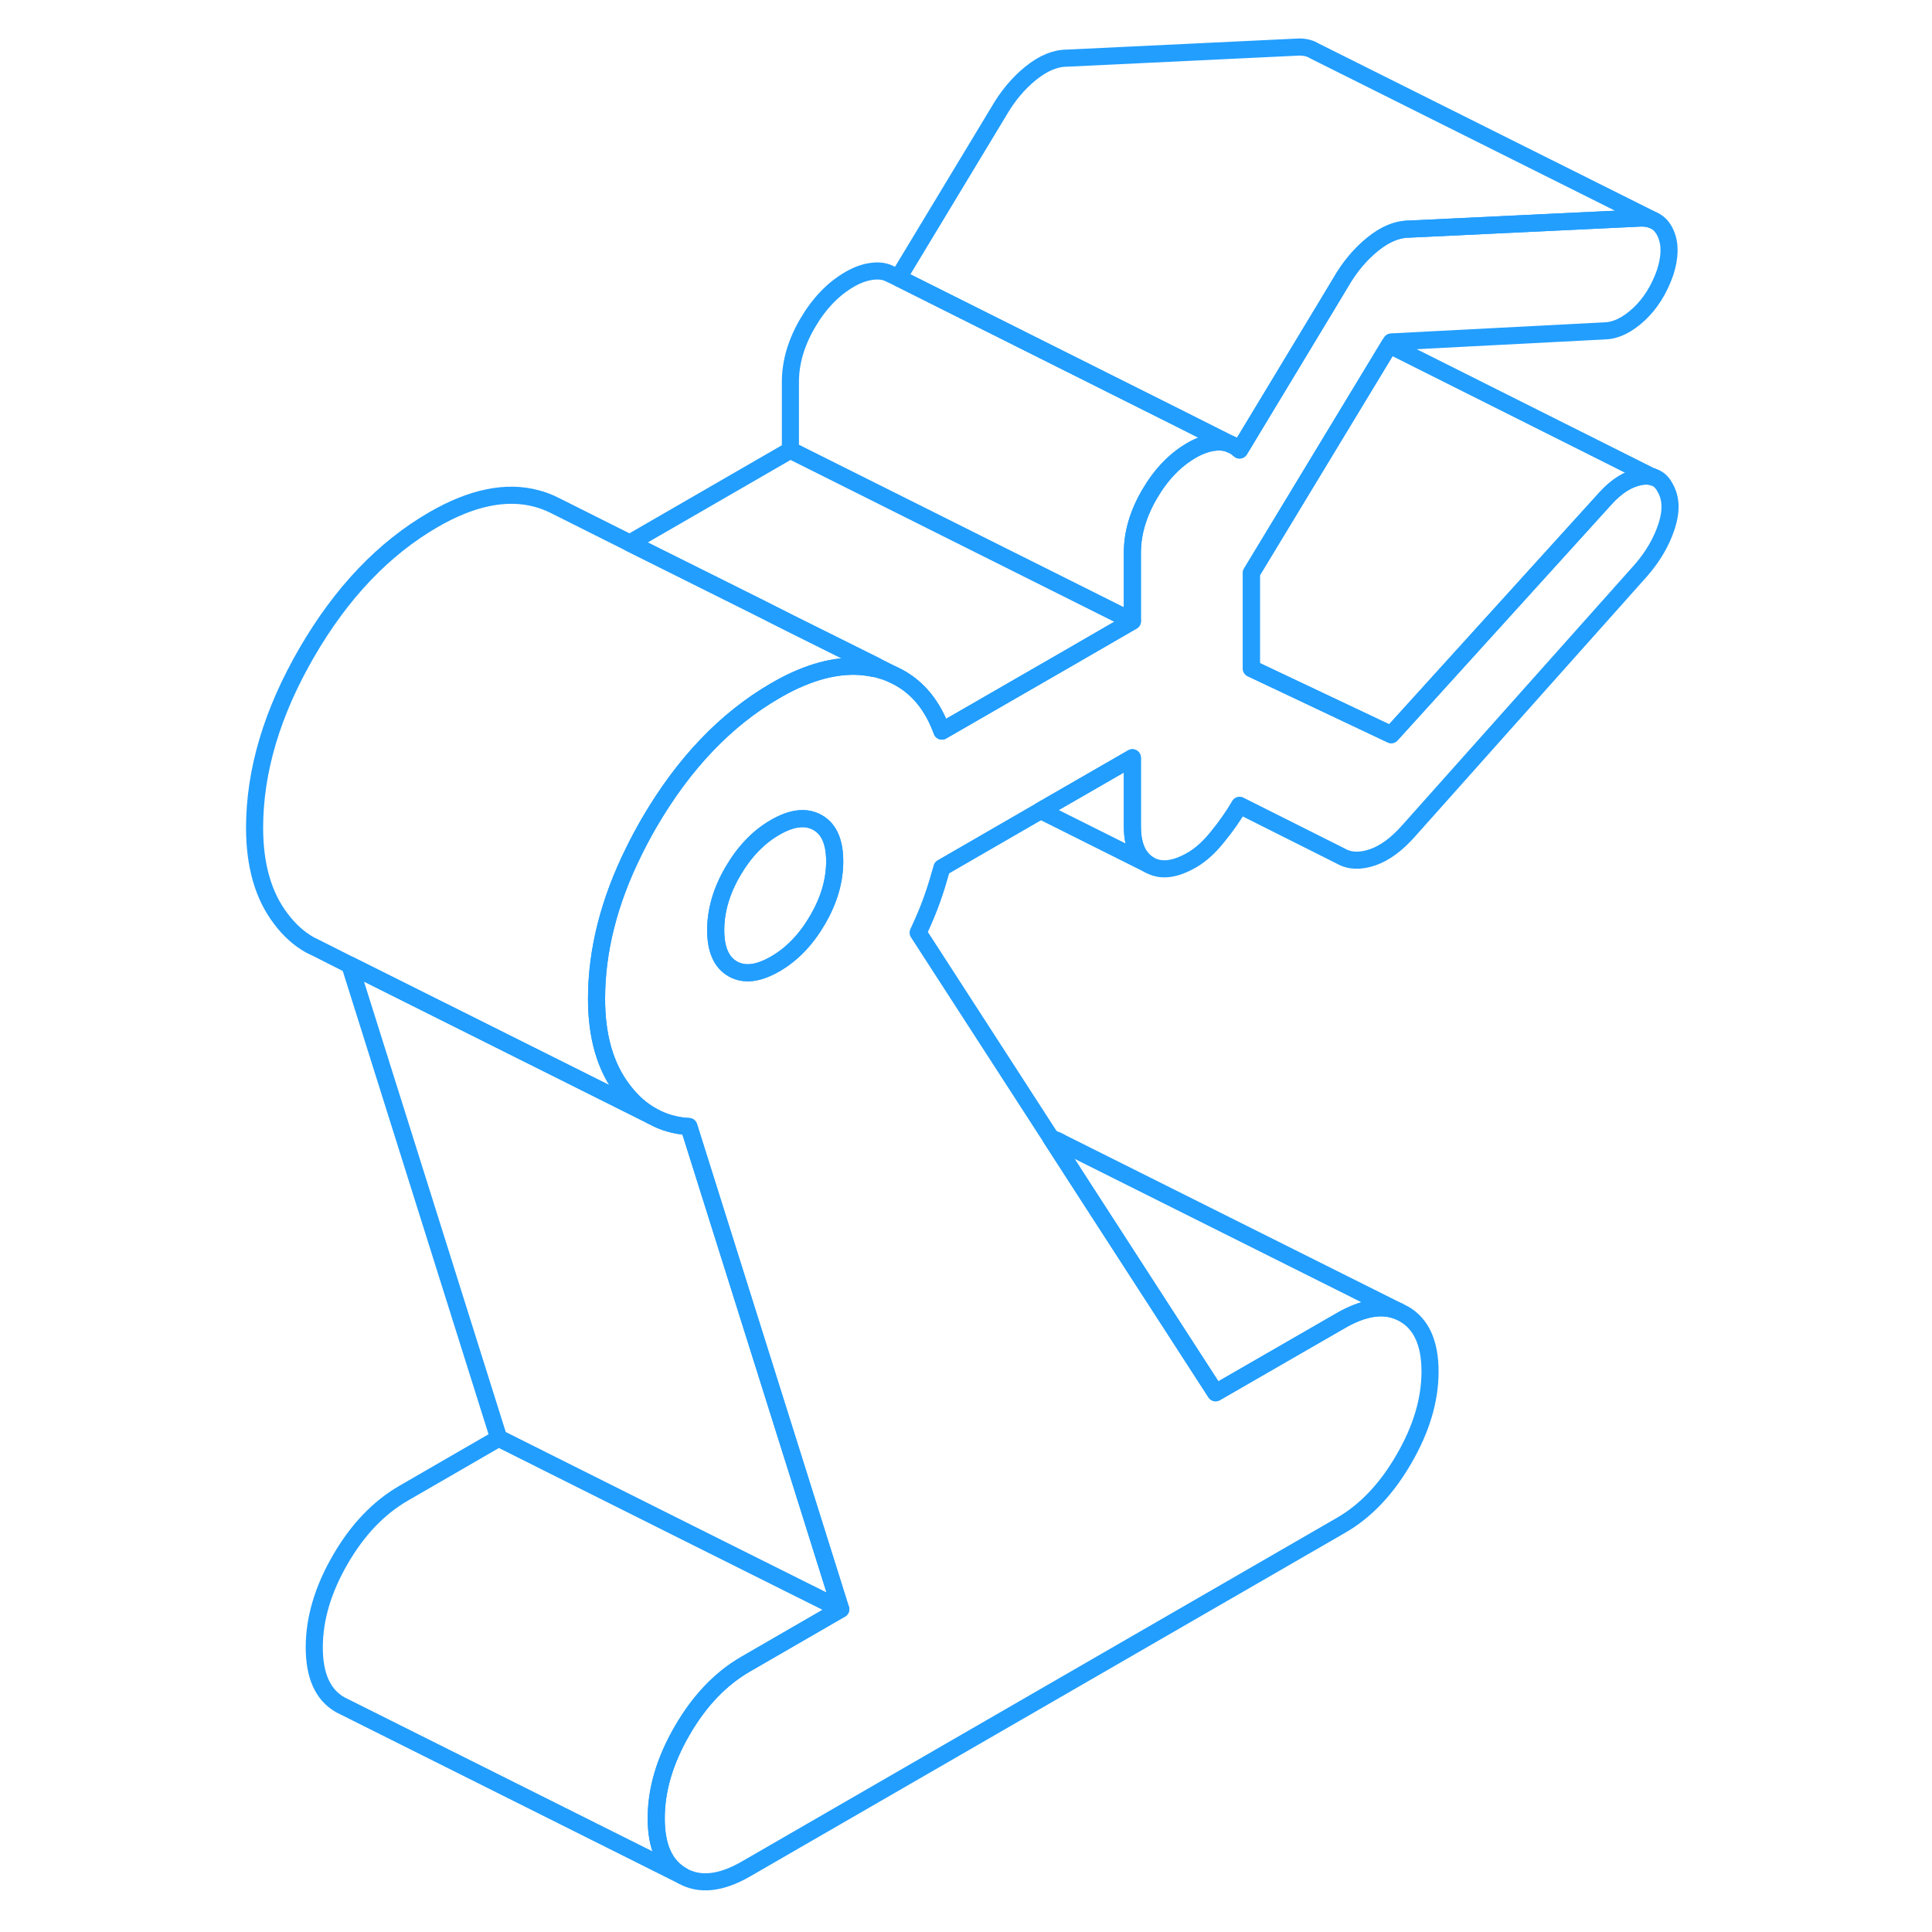 <svg width="48" height="48" viewBox="0 0 88 113" fill="none" xmlns="http://www.w3.org/2000/svg" stroke-width="1px" stroke-linecap="round" stroke-linejoin="round"><path d="M69.29 76.69C68.35 76.3 67.221 76.49 65.921 77.24L58.6 81.46L51.13 69.91L48.98 66.58C49.2 66.64 49.41 66.73 49.611 66.85L69.29 76.69Z" stroke="#229EFF" stroke-linejoin="round"/><path d="M36.671 94.12L27.801 89.69L16.671 84.12L7.961 56.44L25.651 65.28C26.291 65.64 27.011 65.85 27.791 65.89L34.131 86.03L36.671 94.12Z" stroke="#229EFF" stroke-linejoin="round"/><path d="M38.711 38.94C38.711 38.94 38.631 39.04 38.581 39.09C37.201 38.8 35.681 39.03 34.011 39.79C33.631 39.96 33.241 40.17 32.841 40.4C29.941 42.08 27.471 44.67 25.441 48.17C25.131 48.71 24.841 49.25 24.581 49.78C23.121 52.72 22.391 55.6 22.391 58.42C22.391 60.62 22.901 62.39 23.921 63.73C24.431 64.41 25.001 64.92 25.651 65.28L7.961 56.44L6.141 55.52L5.631 55.27C4.991 54.91 4.421 54.4 3.921 53.73C2.901 52.39 2.391 50.62 2.391 48.42C2.391 45.09 3.411 41.67 5.441 38.17C7.471 34.67 9.941 32.08 12.841 30.4C15.101 29.09 17.121 28.68 18.891 29.16C19.241 29.25 19.571 29.38 19.881 29.53L20.121 29.65L24.331 31.76L31.751 35.46L33.731 36.46L38.711 38.94Z" stroke="#229EFF" stroke-linejoin="round"/><path d="M84.891 28.53C84.721 28.19 84.471 27.97 84.141 27.88H84.121C83.911 27.83 83.681 27.83 83.411 27.88C82.711 28.02 82.051 28.44 81.411 29.14L68.871 42.97L60.691 39.1V33.51L68.761 20.18L68.871 20L81.411 19.35C82.051 19.32 82.701 18.99 83.371 18.37C84.031 17.75 84.541 16.94 84.891 15.94C85.181 15.04 85.201 14.29 84.93 13.67C84.77 13.29 84.521 13.02 84.191 12.88C83.991 12.79 83.761 12.75 83.501 12.75L69.921 13.4C69.221 13.4 68.511 13.7 67.791 14.28C67.061 14.87 66.441 15.61 65.921 16.51L64.881 18.24L64.801 18.37L60.001 26.32C59.841 26.17 59.671 26.06 59.491 25.99L59.401 25.95C59.201 25.88 58.971 25.84 58.731 25.85C58.241 25.87 57.731 26.03 57.211 26.33C56.221 26.9 55.401 27.76 54.731 28.91C54.061 30.06 53.731 31.2 53.731 32.34V36.33L49.981 38.5L46.841 40.31L42.591 42.76C42.051 41.28 41.201 40.23 40.041 39.61C39.691 39.42 39.301 39.27 38.891 39.16C38.791 39.13 38.681 39.11 38.581 39.09C37.201 38.8 35.681 39.03 34.011 39.79C33.631 39.96 33.241 40.17 32.841 40.4C29.941 42.08 27.471 44.67 25.441 48.17C25.131 48.71 24.841 49.25 24.581 49.78C23.121 52.72 22.391 55.6 22.391 58.42C22.391 60.62 22.901 62.39 23.921 63.73C24.431 64.41 25.001 64.92 25.651 65.28C26.291 65.64 27.011 65.85 27.791 65.89L34.131 86.03L36.671 94.12L31.101 97.34C29.651 98.18 28.411 99.47 27.401 101.22C26.381 102.98 25.881 104.68 25.881 106.35C25.881 108.02 26.381 109.13 27.401 109.71C28.411 110.29 29.651 110.16 31.101 109.33L65.921 89.22C67.371 88.39 68.601 87.09 69.611 85.34C70.631 83.59 71.141 81.88 71.141 80.22C71.141 78.56 70.631 77.43 69.611 76.85L69.291 76.69C68.351 76.3 67.221 76.49 65.921 77.24L58.601 81.46L51.131 69.91L48.981 66.58L41.201 54.55C41.541 53.82 41.821 53.16 42.021 52.58C42.231 52 42.411 51.39 42.591 50.75L48.371 47.41L53.731 44.32V48.32C53.731 49.45 54.061 50.2 54.731 50.59C55.401 50.97 56.221 50.87 57.211 50.3C57.731 50 58.241 49.54 58.731 48.92C59.231 48.31 59.651 47.7 60.001 47.1L65.921 50.07C66.441 50.37 67.061 50.39 67.791 50.14C68.511 49.89 69.221 49.36 69.921 48.56L83.501 33.33C84.191 32.53 84.691 31.67 84.981 30.77C85.271 29.87 85.241 29.13 84.891 28.53ZM35.321 53.8C34.651 54.95 33.831 55.81 32.841 56.38C31.851 56.95 31.031 57.05 30.361 56.67C29.691 56.29 29.361 55.53 29.361 54.4C29.361 53.27 29.691 52.12 30.361 50.97C31.031 49.82 31.851 48.96 32.841 48.39C33.831 47.82 34.651 47.73 35.321 48.11C35.991 48.49 36.321 49.24 36.321 50.38C36.321 51.52 35.991 52.65 35.321 53.8Z" stroke="#229EFF" stroke-linejoin="round"/><path d="M36.32 50.38C36.32 51.51 35.99 52.65 35.32 53.8C34.65 54.95 33.83 55.81 32.84 56.38C31.85 56.95 31.03 57.05 30.36 56.67C29.69 56.29 29.36 55.53 29.36 54.4C29.36 53.27 29.69 52.12 30.36 50.97C31.03 49.82 31.85 48.96 32.84 48.39C33.83 47.82 34.65 47.73 35.32 48.11C35.99 48.49 36.32 49.24 36.32 50.38Z" stroke="#229EFF" stroke-linejoin="round"/><path d="M84.191 12.88C83.991 12.79 83.761 12.75 83.501 12.75L69.921 13.4C69.221 13.4 68.511 13.7 67.791 14.28C67.061 14.87 66.441 15.61 65.921 16.51L64.881 18.24L64.801 18.37L60.001 26.32C59.841 26.17 59.671 26.06 59.491 25.99L59.401 25.95L56.541 24.51L40.041 16.25L45.921 6.51C46.441 5.61 47.061 4.87 47.791 4.28C48.511 3.7 49.221 3.4 49.921 3.4L63.501 2.75C63.801 2.75 64.071 2.81 64.291 2.93L64.381 2.98L84.191 12.88Z" stroke="#229EFF" stroke-linejoin="round"/><path d="M84.191 27.91L84.141 27.88" stroke="#229EFF" stroke-linejoin="round"/><path d="M84.121 27.88C83.91 27.83 83.68 27.83 83.41 27.88C82.71 28.02 82.05 28.44 81.41 29.14L68.871 42.97L60.69 39.1V33.51L68.76 20.18L84.121 27.88Z" stroke="#229EFF" stroke-linejoin="round"/><path d="M54.731 50.59L48.371 47.41L53.731 44.32V48.32C53.731 49.45 54.061 50.2 54.731 50.59Z" stroke="#229EFF" stroke-linejoin="round"/><path d="M53.73 36.33L49.98 38.5L46.84 40.31L42.59 42.76C42.05 41.28 41.2 40.23 40.04 39.61L38.71 38.94L33.73 36.46L31.75 35.46L24.33 31.76L33.73 26.33L52.47 35.7L53.73 36.33Z" stroke="#229EFF" stroke-linejoin="round"/><path d="M59.401 25.95C59.2 25.88 58.971 25.84 58.73 25.85C58.24 25.87 57.73 26.03 57.21 26.33C56.22 26.9 55.401 27.76 54.73 28.91C54.06 30.06 53.73 31.2 53.73 32.34V36.33L52.471 35.7L33.73 26.33V22.34C33.73 21.2 34.06 20.06 34.73 18.91C35.401 17.76 36.22 16.9 37.21 16.33C37.73 16.03 38.24 15.87 38.73 15.85C38.971 15.84 39.191 15.87 39.401 15.95L39.62 16.05L40.041 16.25L56.541 24.51L59.401 25.95Z" stroke="#229EFF" stroke-linejoin="round"/><path d="M59.6 26.04L59.49 25.99" stroke="#229EFF" stroke-linejoin="round"/><path d="M36.671 94.12L31.101 97.34C29.651 98.18 28.411 99.47 27.401 101.22C26.381 102.98 25.881 104.68 25.881 106.35C25.881 108.02 26.381 109.13 27.401 109.71L7.721 99.87L7.401 99.71C6.381 99.13 5.881 98.01 5.881 96.35C5.881 94.69 6.381 92.98 7.401 91.22C8.411 89.47 9.651 88.18 11.101 87.34L16.671 84.12L27.801 89.69L36.671 94.12Z" stroke="#229EFF" stroke-linejoin="round"/></svg>